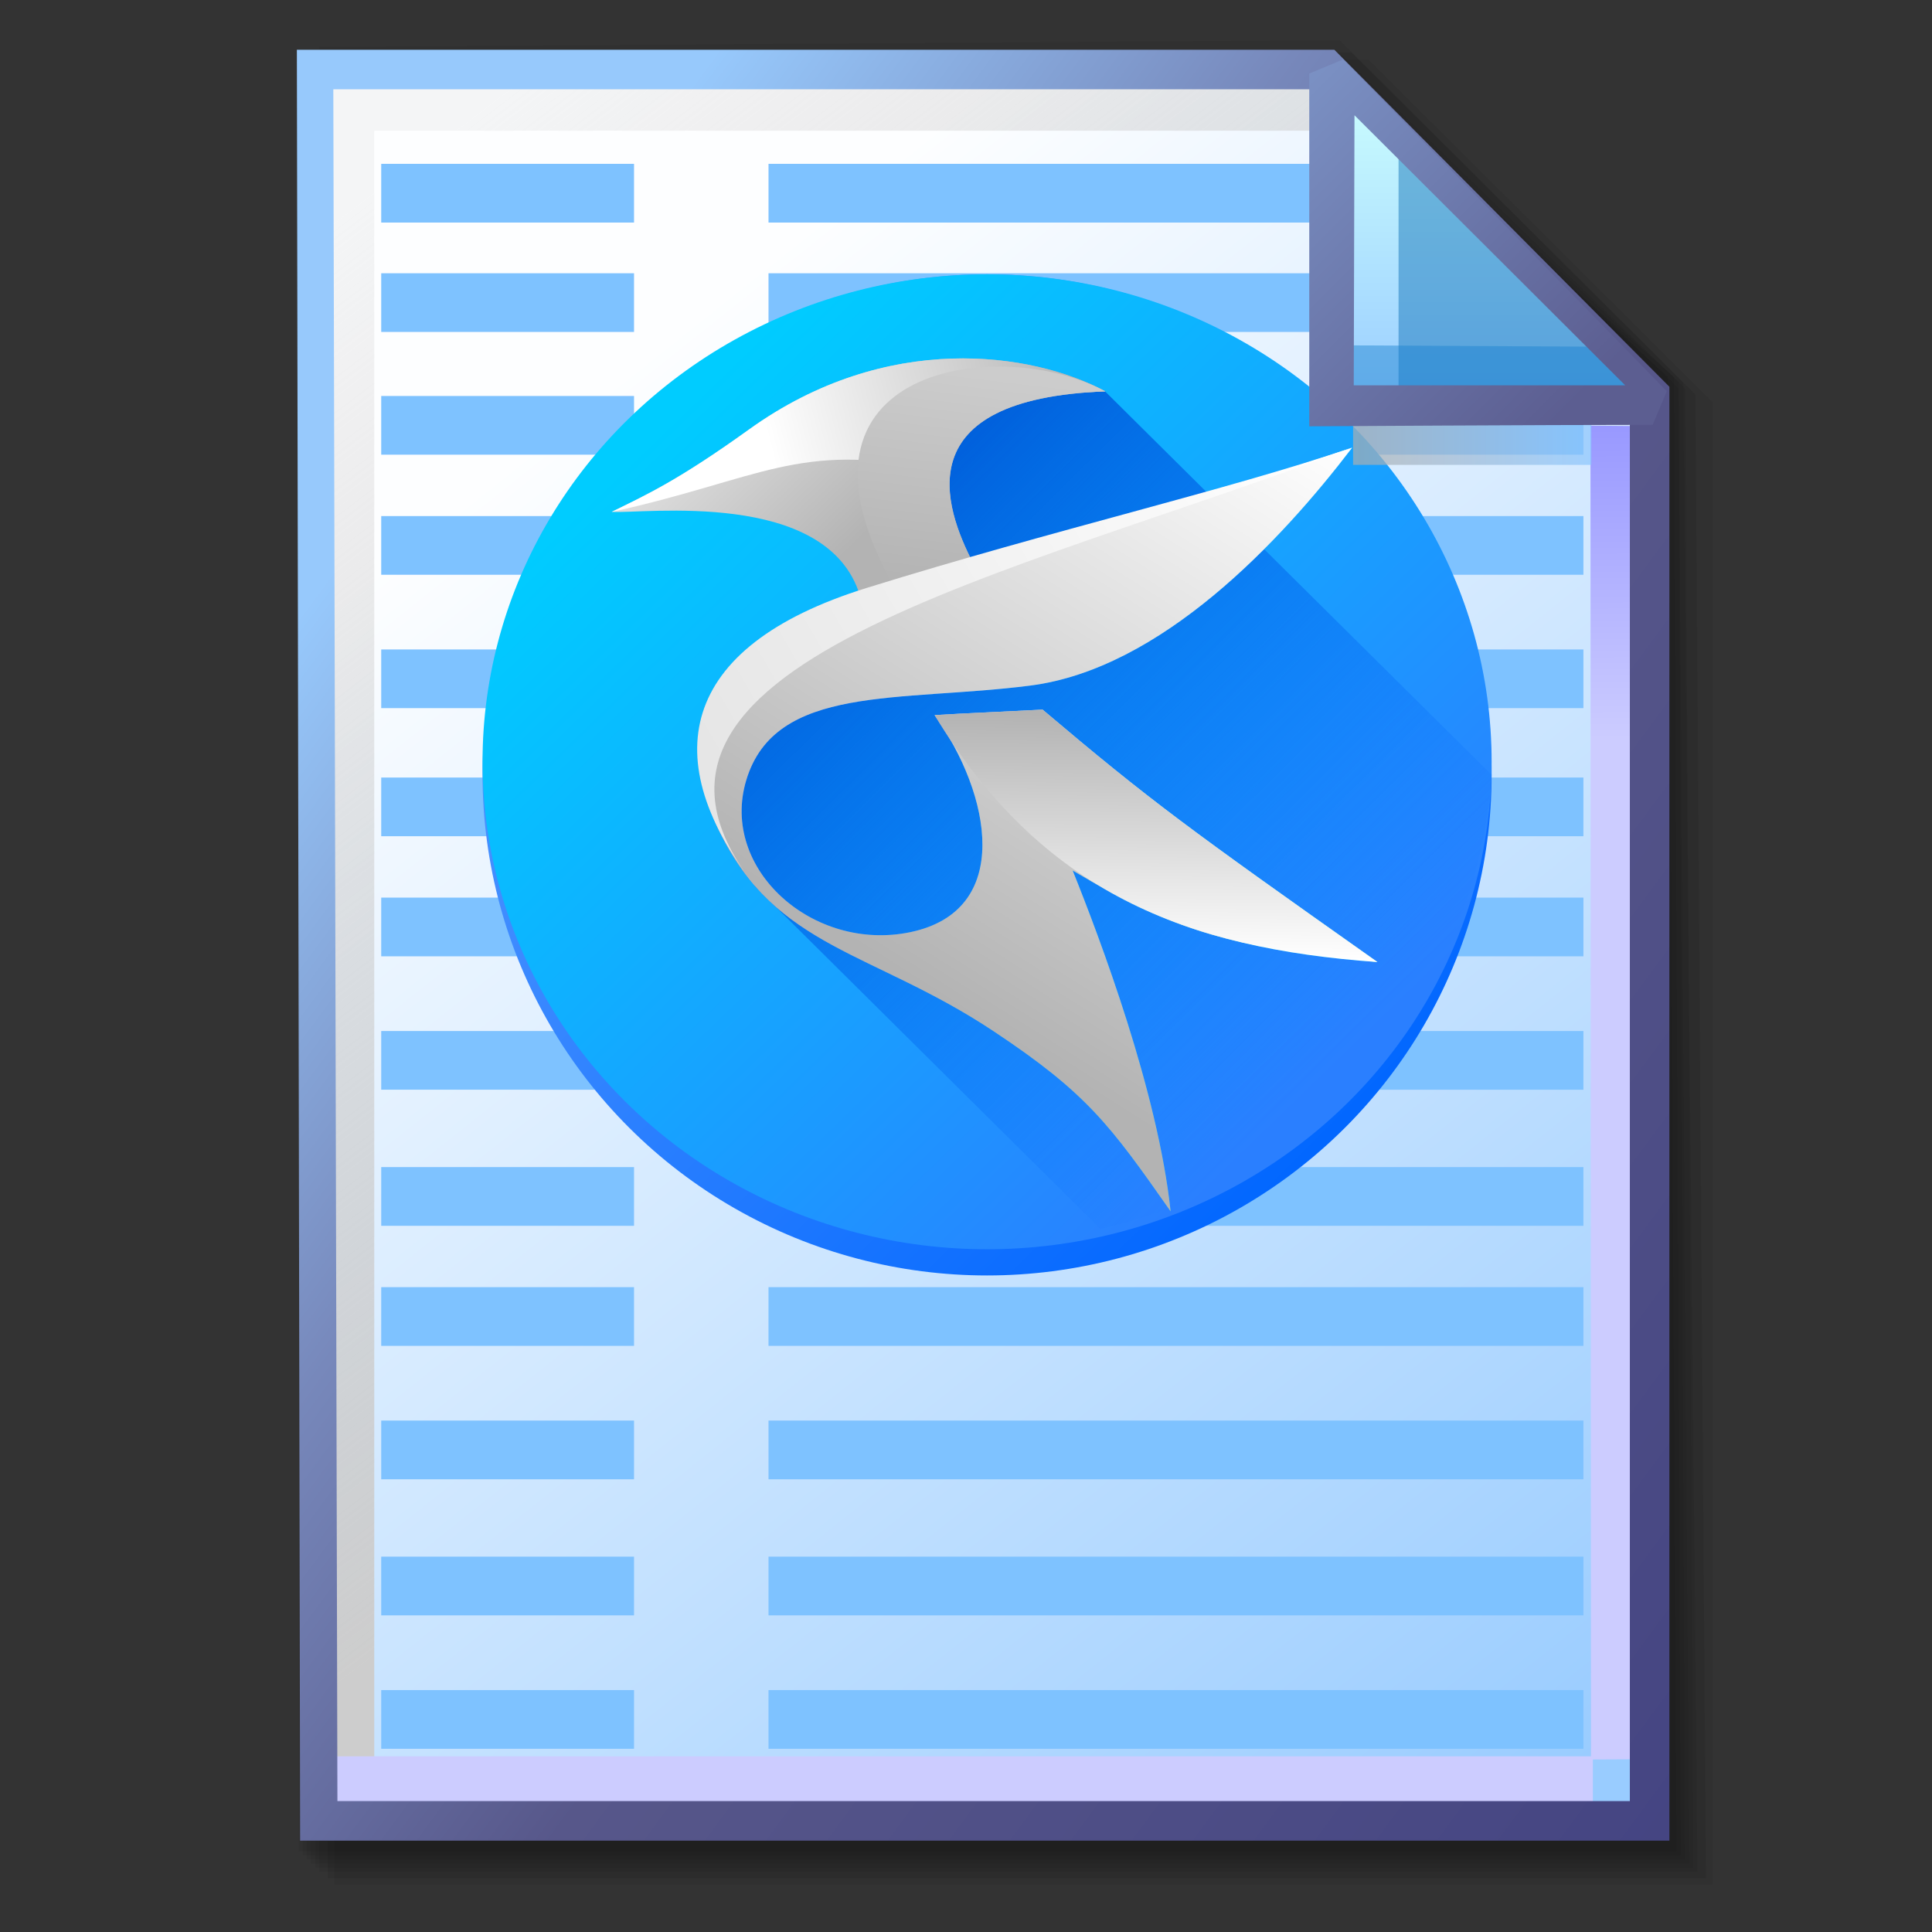 <?xml version="1.0" encoding="UTF-8" standalone="no"?>
<!-- Created with Inkscape (http://www.inkscape.org/) -->

<svg
   width="256mm"
   height="256mm"
   viewBox="0 0 256 256"
   version="1.1"
   id="svg1"
   inkscape:version="1.3.2 (091e20ef0f, 2023-11-25)"
   xml:space="preserve"
   sodipodi:docname="text-x-katefilelist-02.svg"
   xmlns:inkscape="http://www.inkscape.org/namespaces/inkscape"
   xmlns:sodipodi="http://sodipodi.sourceforge.net/DTD/sodipodi-0.dtd"
   xmlns:xlink="http://www.w3.org/1999/xlink"
   xmlns="http://www.w3.org/2000/svg"
   xmlns:svg="http://www.w3.org/2000/svg"
   xmlns:rdf="http://www.w3.org/1999/02/22-rdf-syntax-ns#"
   xmlns:cc="http://creativecommons.org/ns#"
   xmlns:dc="http://purl.org/dc/elements/1.1/"><rect x="0" y="0" width="256" height="256" fill="#333333" stroke="none"/><defs
     id="defs1"><linearGradient
       id="linearGradient26"
       inkscape:collect="always"><stop
         style="stop-color:#7b91c4;stop-opacity:1;"
         offset="0"
         id="stop26" /><stop
         style="stop-color:#5c5e91;stop-opacity:1"
         offset="1"
         id="stop27" /></linearGradient><linearGradient
       id="linearGradient24"
       inkscape:collect="always"><stop
         style="stop-color:#c7fafe;stop-opacity:1;"
         offset="0"
         id="stop24" /><stop
         style="stop-color:#9acdff;stop-opacity:1"
         offset="1"
         id="stop25" /></linearGradient><linearGradient
       id="linearGradient22"
       inkscape:collect="always"><stop
         style="stop-color:#adaeae;stop-opacity:0.825;"
         offset="0"
         id="stop22" /><stop
         style="stop-color:#8ac5fe;stop-opacity:0.836;"
         offset="1"
         id="stop23" /></linearGradient><linearGradient
       id="linearGradient18"
       inkscape:collect="always"><stop
         style="stop-color:#9797ff;stop-opacity:1;"
         offset="0"
         id="stop18" /><stop
         style="stop-color:#ccccff;stop-opacity:1;"
         offset="0.3"
         id="stop20" /><stop
         style="stop-color:#ccccff;stop-opacity:1;"
         offset="1"
         id="stop19" /></linearGradient><linearGradient
       id="linearGradient16"
       inkscape:collect="always"><stop
         style="stop-color:#cdcdcd;stop-opacity:0.175;"
         offset="0"
         id="stop16" /><stop
         style="stop-color:#cdcdcd;stop-opacity:1;"
         offset="1"
         id="stop17" /></linearGradient><linearGradient
       id="linearGradient12"
       inkscape:collect="always"><stop
         style="stop-color:#fdfeff;stop-opacity:1;"
         offset="0"
         id="stop13" /><stop
         style="stop-color:#99ccff;stop-opacity:1;"
         offset="1"
         id="stop14" /></linearGradient><linearGradient
       id="linearGradient9"
       inkscape:collect="always"><stop
         style="stop-color:#97c9fc;stop-opacity:1;"
         offset="0"
         id="stop9" /><stop
         style="stop-color:#7788bb;stop-opacity:1"
         offset="0.25"
         id="stop12" /><stop
         style="stop-color:#57578a;stop-opacity:1"
         offset="0.5"
         id="stop11" /><stop
         style="stop-color:#444482;stop-opacity:1;"
         offset="1"
         id="stop10" /></linearGradient><linearGradient
       inkscape:collect="always"
       xlink:href="#linearGradient9"
       id="linearGradient10"
       x1="31.622"
       y1="100.24"
       x2="221.195"
       y2="240.29"
       gradientUnits="userSpaceOnUse" /><linearGradient
       inkscape:collect="always"
       xlink:href="#linearGradient12"
       id="linearGradient14"
       x1="73.583"
       y1="62.021"
       x2="207.03"
       y2="229.599"
       gradientUnits="userSpaceOnUse" /><linearGradient
       inkscape:collect="always"
       xlink:href="#linearGradient16"
       id="linearGradient17"
       x1="57.531"
       y1="26.421"
       x2="147.132"
       y2="144.341"
       gradientUnits="userSpaceOnUse" /><linearGradient
       inkscape:collect="always"
       xlink:href="#linearGradient18"
       id="linearGradient19"
       x1="209.825"
       y1="58.536"
       x2="210.583"
       y2="194.577"
       gradientUnits="userSpaceOnUse" /><linearGradient
       inkscape:collect="always"
       xlink:href="#linearGradient22"
       id="linearGradient23"
       x1="177.192"
       y1="58.991"
       x2="207.32"
       y2="58.991"
       gradientUnits="userSpaceOnUse" /><linearGradient
       inkscape:collect="always"
       xlink:href="#linearGradient24"
       id="linearGradient25"
       x1="176.32"
       y1="20.127"
       x2="176.32"
       y2="56.696"
       gradientUnits="userSpaceOnUse" /><linearGradient
       inkscape:collect="always"
       xlink:href="#linearGradient26"
       id="linearGradient27"
       x1="172.597"
       y1="13.512"
       x2="210.544"
       y2="51.286"
       gradientUnits="userSpaceOnUse" /><linearGradient
       id="m"
       x1="68.21"
       x2="148.52"
       y1="177.751"
       y2="258.061"
       gradientUnits="userSpaceOnUse"><stop
         stop-color="#59f"
         offset="0"
         id="stop17-8" /><stop
         stop-color="#06f"
         offset="1"
         id="stop18-4" /></linearGradient><linearGradient
       id="l"
       x1="220.306"
       x2="54.439"
       y1="207.919"
       y2="42.052"
       gradientTransform="matrix(0.446,0,0,0.435,59.665,148.26)"
       gradientUnits="userSpaceOnUse"
       xlink:href="#a" /><linearGradient
       id="a"><stop
         stop-color="#2a7fff"
         offset="0"
         id="stop1-8" /><stop
         stop-color="#0cf"
         offset="1"
         id="stop2-5" /></linearGradient><linearGradient
       id="b"
       x1="80.723"
       x2="141.405"
       y1="192.156"
       y2="252.838"
       gradientUnits="userSpaceOnUse"><stop
         stop-color="#0055d4"
         offset="0"
         id="stop3-3" /><stop
         stop-color="#06f"
         stop-opacity="0"
         offset="1"
         id="stop4-3" /></linearGradient><linearGradient
       id="c"
       x1="61.163"
       x2="64.928"
       y1="105.11"
       y2="109.045"
       gradientUnits="userSpaceOnUse"><stop
         stop-color="#e6e6e6"
         offset="0"
         id="stop5" /><stop
         stop-color="#b3b3b3"
         offset="1"
         id="stop6" /></linearGradient><linearGradient
       id="d"
       x1="77.167"
       x2="64.372"
       y1="115.715"
       y2="112.004"
       gradientUnits="userSpaceOnUse"><stop
         stop-color="#0cf"
         offset="0"
         id="stop7" /><stop
         stop-color="#2a7fff"
         offset="1"
         id="stop8-8" /></linearGradient><linearGradient
       id="e"
       x1="68.707"
       x2="75.819"
       y1="113.064"
       y2="117.913"
       gradientUnits="userSpaceOnUse"
       xlink:href="#a" /><linearGradient
       id="g"
       x1="77.401"
       x2="68.67"
       y1="106.368"
       y2="120.358"
       gradientUnits="userSpaceOnUse"
       xlink:href="#f" /><linearGradient
       id="f"><stop
         stop-color="#fff"
         offset="0"
         id="stop11-9" /><stop
         stop-color="#b3b3b3"
         offset="1"
         id="stop12-3" /></linearGradient><linearGradient
       id="h"
       x1="68.229"
       x2="68.164"
       y1="112.732"
       y2="118.555"
       gradientUnits="userSpaceOnUse"><stop
         stop-color="#b3b3b3"
         offset="0"
         id="stop13-5" /><stop
         stop-color="#fff"
         offset="1"
         id="stop14-0" /></linearGradient><linearGradient
       id="i"
       x1="63.367"
       x2="71.136"
       y1="106.865"
       y2="104.89"
       gradientUnits="userSpaceOnUse"
       xlink:href="#f" /><linearGradient
       id="j"
       x1="66.951"
       x2="66.336"
       y1="104.461"
       y2="109.668"
       gradientUnits="userSpaceOnUse"><stop
         stop-color="#ccc"
         offset="0"
         id="stop19-3" /><stop
         stop-color="#b3b3b3"
         offset="1"
         id="stop20-6" /></linearGradient><linearGradient
       id="k"
       x1="62.961"
       x2="77.488"
       y1="115.883"
       y2="107.314"
       gradientUnits="userSpaceOnUse"><stop
         stop-color="#e6e6e6"
         offset="0"
         id="stop21" /><stop
         stop-color="#fff"
         offset="1"
         id="stop22-1" /></linearGradient></defs><sodipodi:namedview
     id="base"
     pagecolor="#ffffff"
     bordercolor="#000000"
     borderopacity="0.3"
     inkscape:pageopacity="0.0"
     inkscape:pageshadow="2"
     inkscape:zoom="0.98994949"
     inkscape:cx="505.07627"
     inkscape:cy="476.792"
     inkscape:document-units="mm"
     inkscape:showpageshadow="2"
     inkscape:pagecheckerboard="0"
     inkscape:deskcolor="#d1d1d1"
     inkscape:current-layer="g28"
     showguides="true" /><g
     id="g28"
     transform="matrix(1.048,0,0,1.048,-6.407,-6.138)"><g
       id="g7"
       inkscape:label="shadow"
       style="display:inline"><path
         id="rect1"
         style="fill:#000000;fill-opacity:0.06;stroke-width:3.728;stroke-linecap:square"
         d="M 48.381,13.418 H 179.161 l 43.467,43.278 V 244.173 H 48.381 Z"
         sodipodi:nodetypes="cccccc" /><path
         id="path1"
         style="fill:#000000;fill-opacity:0.075;stroke-width:3.728;stroke-linecap:square"
         d="m 47.563,12.6 129.443,-0.134 43.467,43.278 1.336,187.61 H 47.563 Z"
         sodipodi:nodetypes="cccccc" /><path
         id="path2"
         style="fill:#000000;fill-opacity:0.06;stroke-width:3.728;stroke-linecap:square"
         d="m 46.494,11.793 128.976,-0.869 43.467,43.278 1.804,188.345 H 46.494 Z"
         sodipodi:nodetypes="cccccc" /><path
         id="path3"
         style="fill:#000000;fill-opacity:0.06;stroke-width:3.728;stroke-linecap:square"
         d="m 45.965,12.333 129.778,0.468 43.467,42.209 1.002,187.008 H 45.965 Z"
         sodipodi:nodetypes="cccccc" /><path
         id="path4"
         style="fill:#000000;fill-opacity:0.06;stroke-width:3.728;stroke-linecap:square"
         d="m 45.436,12.338 129.443,0.935 43.467,41.675 1.336,186.541 H 45.436 Z"
         sodipodi:nodetypes="cccccc" /><path
         id="path5"
         style="fill:#000000;fill-opacity:0.06;stroke-width:3.728;stroke-linecap:square"
         d="M 44.906,12.745 174.884,13.413 218.352,54.152 219.153,240.96 H 44.906 Z"
         sodipodi:nodetypes="cccccc" /><path
         id="path6"
         style="fill:#000000;fill-opacity:0.06;stroke-width:3.728;stroke-linecap:square"
         d="m 44.377,15.022 129.911,0.535 43.467,37.933 0.869,186.942 H 44.377 Z"
         sodipodi:nodetypes="cccccc" /><path
         id="path7"
         style="fill:#000000;fill-opacity:0.06;stroke-width:3.728;stroke-linecap:square"
         d="m 43.848,13.424 129.711,1.069 43.467,39.002 1.069,186.407 H 43.848 Z"
         sodipodi:nodetypes="cccccc" /></g><g
       id="g14"
       style="display:inline"><path
         style="color:#000000;fill:url(#linearGradient14);stroke-linecap:square;-inkscape-stroke:none"
         d="M 46.154,14.648 H 173.783 l 40.903,41.14 V 236.079 H 46.555 Z"
         id="path15"
         inkscape:label="headbgground" /><path
         id="rect16"
         style="display:inline;fill:url(#linearGradient17);fill-opacity:1;stroke-width:5;stroke-linecap:square"
         d="M 45.436,14.165 H 176.703 l 0.204,8.221 H 53.434 V 235.98 h -7.998 z"
         sodipodi:nodetypes="ccccccc" /><path
         id="rect17"
         style="fill:url(#linearGradient19);stroke-width:5;stroke-linecap:square"
         d="M 47.058,227.92 H 207.275 l -0.067,-168.246 7.317,0.067 0.067,168.547 -7.083,0.033 v 7.348 H 47.058 Z"
         sodipodi:nodetypes="ccccccccc" /><path
         style="color:#000000;fill:url(#linearGradient10);stroke-linecap:square;-inkscape-stroke:none"
         d="M 43.648,12.148 44.059,238.58 H 217.186 V 54.758 L 174.822,12.148 Z m 4.609,5 H 172.744 l 39.441,39.672 V 233.58 H 48.775 Z"
         id="path16"
         inkscape:label="headframe"
         sodipodi:nodetypes="cccccccccccc" /></g><g
       id="g38"
       transform="matrix(1.012,0,0,1.004,12.147,0.934)"
       style="clip-rule:nonzero;display:inline;fill:#000000;fill-rule:nonzero;stroke:none;stroke-width:0;stroke-miterlimit:4"><g
         id="g1-7"
         style="stroke:none"><path
           id="rect1-8"
           style="fill:#7ec2ff;fill-rule:evenodd;stroke:none;stroke-width:0.515;stroke-linecap:round;stroke-linejoin:round;stroke-miterlimit:2.1"
           d="M 41.666,25.537 H 73.252 v 7.392 H 41.666 Z"
           sodipodi:nodetypes="ccccc" /><path
           id="path1-7"
           style="fill:#7ec2ff;fill-rule:evenodd;stroke:none;stroke-width:0.816;stroke-linecap:round;stroke-linejoin:round;stroke-miterlimit:2.1"
           d="m 90.053,25.537 h 79.3 v 7.392 H 90.053 Z"
           sodipodi:nodetypes="ccccc" /></g><g
         id="g6"
         transform="translate(0,13.777)"
         style="stroke:none"><path
           id="path5-4"
           style="fill:#7ec2ff;fill-rule:evenodd;stroke:none;stroke-width:0.515;stroke-linecap:round;stroke-linejoin:round;stroke-miterlimit:2.1"
           d="M 41.666,25.537 H 73.252 v 7.392 H 41.666 Z"
           sodipodi:nodetypes="ccccc" /><path
           id="path6-1"
           style="fill:#7ec2ff;fill-rule:evenodd;stroke:none;stroke-width:0.816;stroke-linecap:round;stroke-linejoin:round;stroke-miterlimit:2.1"
           d="m 90.053,25.537 h 79.3 v 7.392 H 90.053 Z"
           sodipodi:nodetypes="ccccc" /></g><g
         id="g8-9"
         transform="translate(0,29.233)"
         style="stroke:none"><path
           id="path7-0"
           style="fill:#7ec2ff;fill-rule:evenodd;stroke:none;stroke-width:0.515;stroke-linecap:round;stroke-linejoin:round;stroke-miterlimit:2.1"
           d="M 41.666,25.537 H 73.252 v 7.392 H 41.666 Z"
           sodipodi:nodetypes="ccccc" /><path
           id="path8-9"
           style="fill:#7ec2ff;fill-rule:evenodd;stroke:none;stroke-width:0.925;stroke-linecap:round;stroke-linejoin:round;stroke-miterlimit:2.1"
           d="M 90.053,25.537 H 191.866 v 7.392 H 90.053 Z"
           sodipodi:nodetypes="ccccc" /></g><g
         id="g10"
         transform="translate(0,44.354)"
         style="stroke:none"><path
           id="path9"
           style="fill:#7ec2ff;fill-rule:evenodd;stroke:none;stroke-width:0.515;stroke-linecap:round;stroke-linejoin:round;stroke-miterlimit:2.1"
           d="M 41.666,25.537 H 73.252 v 7.392 H 41.666 Z"
           sodipodi:nodetypes="ccccc" /><path
           id="path10"
           style="fill:#7ec2ff;fill-rule:evenodd;stroke:none;stroke-width:0.925;stroke-linecap:round;stroke-linejoin:round;stroke-miterlimit:2.1"
           d="M 90.053,25.537 H 191.866 v 7.392 H 90.053 Z"
           sodipodi:nodetypes="ccccc" /></g><g
         id="g12"
         transform="translate(0,61.155)"
         style="stroke:none"><path
           id="path11"
           style="fill:#7ec2ff;fill-rule:evenodd;stroke:none;stroke-width:0.515;stroke-linecap:round;stroke-linejoin:round;stroke-miterlimit:2.1"
           d="M 41.666,25.537 H 73.252 v 7.392 H 41.666 Z"
           sodipodi:nodetypes="ccccc" /><path
           id="path12"
           style="fill:#7ec2ff;fill-rule:evenodd;stroke:none;stroke-width:0.925;stroke-linecap:round;stroke-linejoin:round;stroke-miterlimit:2.1"
           d="M 90.053,25.537 H 191.866 v 7.392 H 90.053 Z"
           sodipodi:nodetypes="ccccc" /></g><g
         id="g14-0"
         transform="translate(0,77.284)"
         style="stroke:none"><path
           id="path13-8"
           style="fill:#7ec2ff;fill-rule:evenodd;stroke:none;stroke-width:0.515;stroke-linecap:round;stroke-linejoin:round;stroke-miterlimit:2.1"
           d="M 41.666,25.537 H 73.252 v 7.392 H 41.666 Z"
           sodipodi:nodetypes="ccccc" /><path
           id="path14"
           style="fill:#7ec2ff;fill-rule:evenodd;stroke:none;stroke-width:0.925;stroke-linecap:round;stroke-linejoin:round;stroke-miterlimit:2.1"
           d="M 90.053,25.537 H 191.866 v 7.392 H 90.053 Z"
           sodipodi:nodetypes="ccccc" /></g><g
         id="g17"
         transform="translate(0,92.405)"
         style="stroke:none"><path
           id="path16-6"
           style="fill:#7ec2ff;fill-rule:evenodd;stroke:none;stroke-width:0.515;stroke-linecap:round;stroke-linejoin:round;stroke-miterlimit:2.1"
           d="M 41.666,25.537 H 73.252 v 7.392 H 41.666 Z"
           sodipodi:nodetypes="ccccc" /><path
           id="path17"
           style="fill:#7ec2ff;fill-rule:evenodd;stroke:none;stroke-width:0.925;stroke-linecap:round;stroke-linejoin:round;stroke-miterlimit:2.1"
           d="M 90.053,25.537 H 191.866 v 7.392 H 90.053 Z"
           sodipodi:nodetypes="ccccc" /></g><g
         id="g22"
         transform="translate(0,109.206)"
         style="stroke:none"><path
           id="path20"
           style="fill:#7ec2ff;fill-rule:evenodd;stroke:none;stroke-width:0.515;stroke-linecap:round;stroke-linejoin:round;stroke-miterlimit:2.1"
           d="M 41.666,25.537 H 73.252 v 7.392 H 41.666 Z"
           sodipodi:nodetypes="ccccc" /><path
           id="path22"
           style="fill:#7ec2ff;fill-rule:evenodd;stroke:none;stroke-width:0.925;stroke-linecap:round;stroke-linejoin:round;stroke-miterlimit:2.1"
           d="M 90.053,25.537 H 191.866 v 7.392 H 90.053 Z"
           sodipodi:nodetypes="ccccc" /></g><g
         id="g26"
         transform="translate(0,126.342)"
         style="stroke:none"><path
           id="path24"
           style="fill:#7ec2ff;fill-rule:evenodd;stroke:none;stroke-width:0.515;stroke-linecap:round;stroke-linejoin:round;stroke-miterlimit:2.1"
           d="M 41.666,25.537 H 73.252 v 7.392 H 41.666 Z"
           sodipodi:nodetypes="ccccc" /><path
           id="path26-3"
           style="fill:#7ec2ff;fill-rule:evenodd;stroke:none;stroke-width:0.925;stroke-linecap:round;stroke-linejoin:round;stroke-miterlimit:2.1"
           d="M 90.053,25.537 H 191.866 v 7.392 H 90.053 Z"
           sodipodi:nodetypes="ccccc" /></g><g
         id="g29"
         transform="translate(0,141.463)"
         style="stroke:none"><path
           id="path27-2"
           style="fill:#7ec2ff;fill-rule:evenodd;stroke:none;stroke-width:0.515;stroke-linecap:round;stroke-linejoin:round;stroke-miterlimit:2.1"
           d="M 41.666,25.537 H 73.252 v 7.392 H 41.666 Z"
           sodipodi:nodetypes="ccccc" /><path
           id="path29"
           style="fill:#7ec2ff;fill-rule:evenodd;stroke:none;stroke-width:0.925;stroke-linecap:round;stroke-linejoin:round;stroke-miterlimit:2.1"
           d="M 90.053,25.537 H 191.866 v 7.392 H 90.053 Z"
           sodipodi:nodetypes="ccccc" /></g><g
         id="g33"
         transform="translate(0,158.264)"
         style="stroke:none"><path
           id="path31"
           style="fill:#7ec2ff;fill-rule:evenodd;stroke:none;stroke-width:0.515;stroke-linecap:round;stroke-linejoin:round;stroke-miterlimit:2.1"
           d="M 41.666,25.537 H 73.252 v 7.392 H 41.666 Z"
           sodipodi:nodetypes="ccccc" /><path
           id="path33"
           style="fill:#7ec2ff;fill-rule:evenodd;stroke:none;stroke-width:0.925;stroke-linecap:round;stroke-linejoin:round;stroke-miterlimit:2.1"
           d="M 90.053,25.537 H 191.866 v 7.392 H 90.053 Z"
           sodipodi:nodetypes="ccccc" /></g><g
         id="g35"
         transform="translate(0,175.401)"
         style="stroke:none"><path
           id="path34"
           style="fill:#7ec2ff;fill-rule:evenodd;stroke:none;stroke-width:0.515;stroke-linecap:round;stroke-linejoin:round;stroke-miterlimit:2.1"
           d="M 41.666,25.537 H 73.252 v 7.392 H 41.666 Z"
           sodipodi:nodetypes="ccccc" /><path
           id="path35"
           style="fill:#7ec2ff;fill-rule:evenodd;stroke:none;stroke-width:0.925;stroke-linecap:round;stroke-linejoin:round;stroke-miterlimit:2.1"
           d="M 90.053,25.537 H 191.866 v 7.392 H 90.053 Z"
           sodipodi:nodetypes="ccccc" /></g><g
         id="g37-8"
         transform="translate(0,192.202)"
         style="stroke:none"><path
           id="path36"
           style="fill:#7ec2ff;fill-rule:evenodd;stroke:none;stroke-width:0.515;stroke-linecap:round;stroke-linejoin:round;stroke-miterlimit:2.1"
           d="M 41.666,25.537 H 73.252 v 7.392 H 41.666 Z"
           sodipodi:nodetypes="ccccc" /><path
           id="path37"
           style="fill:#7ec2ff;fill-rule:evenodd;stroke:none;stroke-width:0.925;stroke-linecap:round;stroke-linejoin:round;stroke-miterlimit:2.1"
           d="M 90.053,25.537 H 191.866 v 7.392 H 90.053 Z"
           sodipodi:nodetypes="ccccc" /></g></g><g
       transform="matrix(1.143,0,0,1.134,7.83,-142.481)"
       id="g27-0"
       style="clip-rule:nonzero;display:inline;fill:#000000;fill-rule:nonzero;stroke:none;stroke-width:0;stroke-miterlimit:4"><circle
         cx="107.687"
         cy="217.206"
         r="55.812"
         fill="url(#m)"
         stroke-width="0.046"
         id="circle18"
         style="fill:url(#m);stroke:none" /><ellipse
         cx="107.687"
         cy="215.745"
         rx="55.812"
         ry="54.351"
         fill="url(#l)"
         stroke-width="0.045"
         id="ellipse18"
         style="fill:url(#l);stroke:none" /><path
         d="m 104.428,173.439 c -3.175,21.389 -11.196,24.897 -26.928,45.509 l 4.507,10.666 38.212,38.213 a 55.812,55.812 0 0 0 43.28,-50.621 L 120.738,174.444 Z"
         fill="url(#b)"
         stroke-width="0.046"
         id="path18-3"
         style="fill:url(#b);stroke:none" /><g
         transform="matrix(4.548,0,0,4.649,-203.944,-313.788)"
         stroke-width="0.265"
         id="g26-6"
         style="stroke:none"><path
           d="m 65.429,109.919 c -0.795,-2.581 -5.286,-1.955 -6.037,-2.011 0.843,-0.409 1.604,-0.746 3.341,-1.977 3.346,-2.371 6.889,-1.854 8.663,-0.912 -4.85,0.18 -3.926,2.765 -3.212,4.127 -0.909,0.258 -2.343,0.648 -2.756,0.773 z"
           fill="url(#c)"
           id="path19-0"
           style="fill:url(#c);stroke:none" /><path
           d="m 77.401,106.368 c -1.747,2.257 -4.651,5.306 -7.829,5.707 -3.178,0.402 -6.208,-0.043 -6.91,2.272 -0.646,2.132 1.627,4.123 3.985,3.643 2.519,-0.513 1.975,-3.305 0.597,-5.207 1.046,-0.059 0.852,-0.043 2.626,-0.131 2.645,2.205 3.522,2.834 8.143,6.052 -3.561,-0.365 -4.857,-0.7 -7.411,-2.194 0.662,1.625 2.076,5.312 2.382,8.173 -1.473,-2.071 -2.032,-2.832 -4.315,-4.325 -2.924,-1.913 -5.293,-1.978 -6.664,-4.797 -1.368,-2.813 0.443,-4.839 3.683,-5.717 4.63,-1.254 8.619,-2.443 11.712,-3.475 z"
           fill="url(#d)"
           id="path20-6"
           style="fill:url(#d);stroke:none" /><path
           d="m 67.245,112.784 c 1.046,-0.059 0.852,-0.043 2.626,-0.131 2.645,2.205 3.522,2.834 8.143,6.052 -4.645,-0.325 -8.159,-1.665 -10.769,-5.921 z"
           fill="url(#e)"
           id="path21-2"
           style="fill:url(#e);stroke:none" /><path
           d="m 77.401,106.368 c -1.747,2.257 -4.651,5.306 -7.829,5.707 -3.178,0.402 -6.208,-0.043 -6.91,2.272 -0.646,2.132 1.627,4.123 3.985,3.643 2.519,-0.513 1.975,-3.305 0.597,-5.207 1.046,-0.059 0.852,-0.043 2.626,-0.131 2.645,2.205 3.522,2.834 8.143,6.052 -3.561,-0.365 -4.857,-0.7 -7.411,-2.194 0.662,1.625 2.076,5.312 2.382,8.173 -1.473,-2.071 -2.032,-2.832 -4.315,-4.325 -2.924,-1.913 -5.293,-1.978 -6.664,-4.797 -1.368,-2.813 0.443,-4.839 3.683,-5.717 4.63,-1.254 8.619,-2.443 11.712,-3.475 z"
           fill="url(#g)"
           id="path22-6"
           style="fill:url(#g);stroke:none" /><path
           d="m 67.245,112.784 c 1.046,-0.059 0.852,-0.043 2.626,-0.131 2.645,2.205 3.522,2.834 8.143,6.052 -4.645,-0.325 -8.159,-1.665 -10.769,-5.921 z"
           fill="url(#h)"
           id="path23-1"
           style="fill:url(#h);stroke:none" /><path
           d="m 59.392,107.909 c 0.843,-0.409 1.604,-0.746 3.341,-1.977 3.346,-2.371 6.889,-1.854 8.663,-0.912 -4.85,0.18 -4.225,1.126 -4.243,1.867 -3.223,-0.664 -4.163,0.24 -7.761,1.023 z"
           fill="url(#i)"
           id="path24-8"
           style="fill:url(#i);stroke:none" /><path
           d="m 71.397,105.019 c -4.85,0.18 -3.926,2.765 -3.212,4.127 -0.566,0.161 -1.179,0.344 -1.936,0.54 -3.053,-5.321 2.656,-6.013 5.148,-4.667 z"
           fill="url(#j)"
           id="path25-7"
           style="fill:url(#j);stroke:none" /><path
           d="m 62.88,116.886 c -2.373,-2.989 -1.935,-5.73 2.712,-7.153 4.586,-1.405 8.716,-2.332 11.809,-3.365 -8.347,3.111 -18.8,5.19 -14.522,10.518 z"
           fill="url(#k)"
           id="path26-9"
           style="fill:url(#k);stroke:none" /></g></g><g
       id="rect23"
       style="display:inline"><rect
         style="display:inline;fill:url(#linearGradient23);fill-opacity:0.834;stroke:none;stroke-width:5;stroke-linecap:square;stroke-dasharray:none;stroke-opacity:1"
         id="rect20"
         width="30.128"
         height="11.286"
         x="177.192"
         y="53.348" /><path
         style="color:#000000;display:inline;fill:url(#linearGradient25);stroke-linecap:square;stroke-linejoin:bevel;-inkscape-stroke:none"
         d="m 174.153,15.119 40.916,41.955 H 174.814 Z"
         id="path25" /><g
         id="g27"><path
           id="rect27"
           style="display:inline;fill:#0a6db5;fill-opacity:0.459;stroke-width:5;stroke-linecap:square;stroke-linejoin:bevel"
           d="m 182.94,23.246 33.073,33.829 -33.073,-0.094 z"
           sodipodi:nodetypes="cccc" /><path
           id="path27"
           style="display:inline;fill:#1882cf;fill-opacity:0.459;stroke-width:5;stroke-linecap:square;stroke-linejoin:bevel"
           d="m 175.286,49.515 34.916,0.189 4.677,7.087 -39.688,-0.472 z"
           sodipodi:nodetypes="ccccc" /></g><path
         style="color:#000000;display:inline;fill:url(#linearGradient27);stroke-linecap:square;stroke-linejoin:bevel;-inkscape-stroke:none"
         d="m 175.941,13.373 -4.289,1.785 6.5e-4,44.601 c 0,0 29.863,-0.185 43.415,-0.185 l 1.789,-4.246 z m 1.429,7.057 34.226,34.144 h -34.32 z"
         id="path26"
         sodipodi:nodetypes="cccccccccc" /></g></g></svg>
